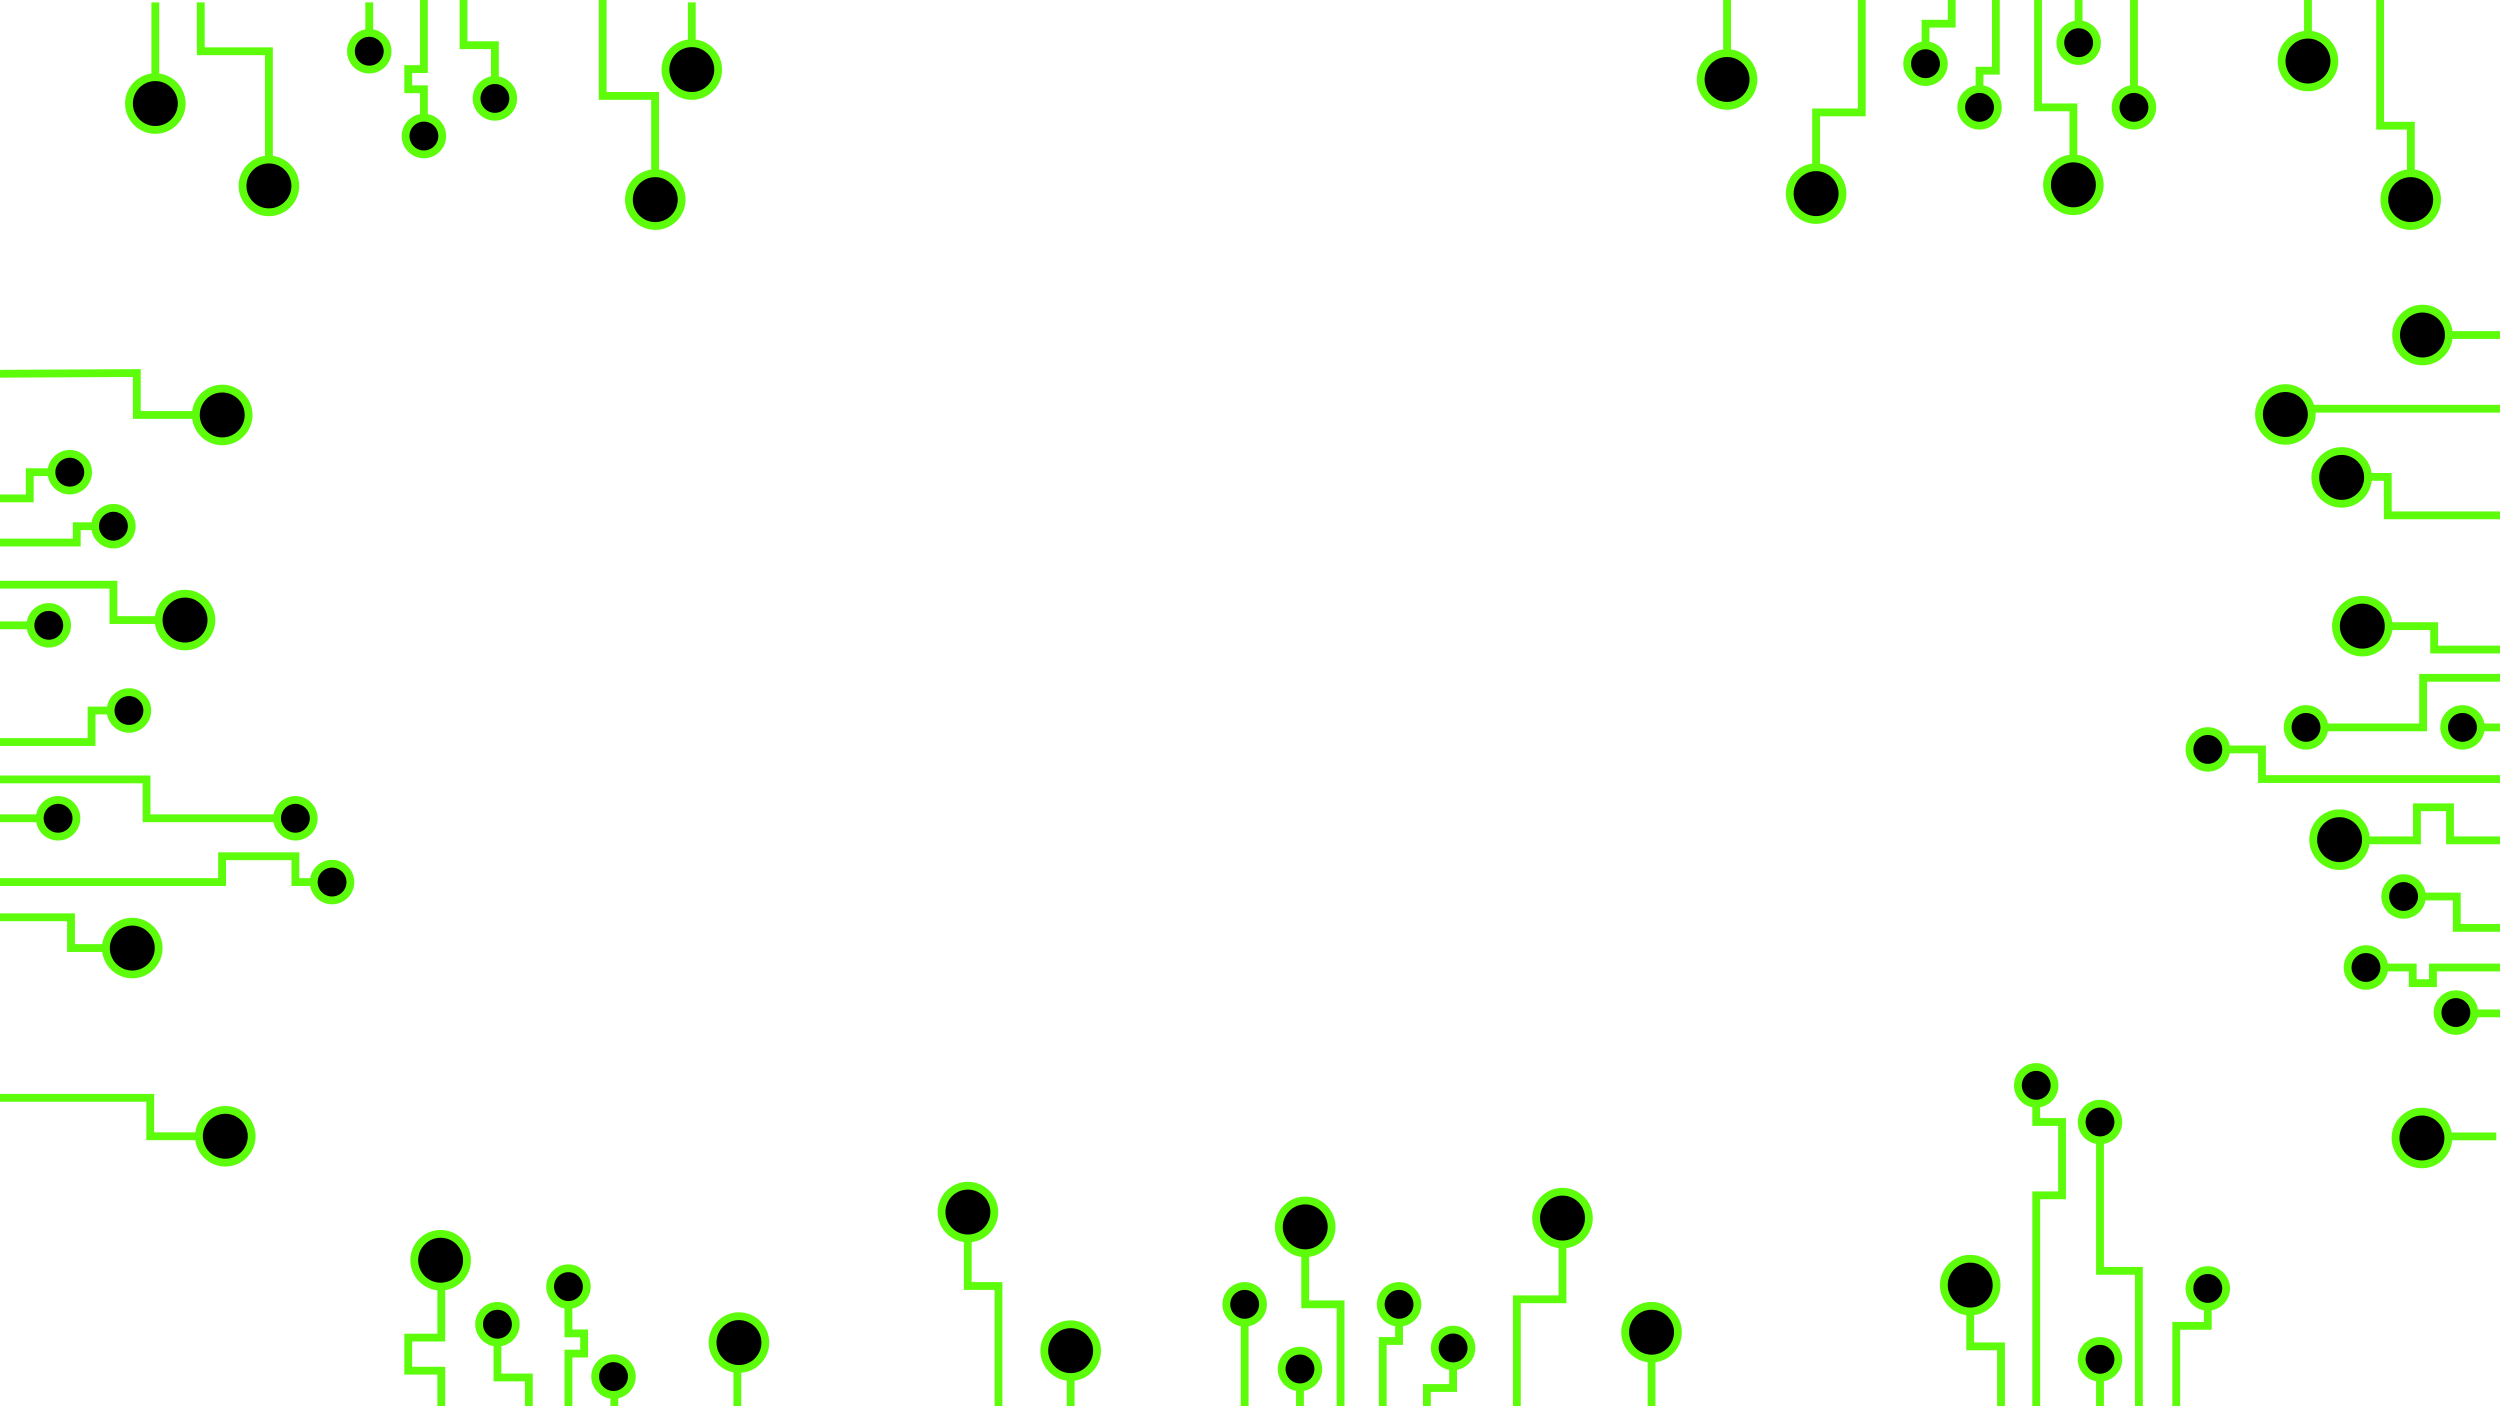 <?xml version="1.0" encoding="UTF-8" standalone="no"?>
<!DOCTYPE svg PUBLIC "-//W3C//DTD SVG 1.1//EN" "http://www.w3.org/Graphics/SVG/1.1/DTD/svg11.dtd">
<svg version="1.1" xmlns="http://www.w3.org/2000/svg" xmlns:xlink="http://www.w3.org/1999/xlink" preserveAspectRatio="xMidYMid meet" viewBox="0 0 1920 1080" width="1920" height="1080"><defs><path d="M212.79 628.44L112.56 628.44L112.56 598.59L-2.5 598.59" id="g3izTzXCuz"></path><path d="M91.72 728.11L54.55 728.11L54.55 704.46L-2.5 704.46" id="dksR5AzYC"></path><path d="M243.2 677.43L226.87 677.43L226.87 657.6L170.56 657.6L170.56 677.43L-2.5 677.43" id="dyJpf2gl9"></path><path d="M1766.82 558.64L1860.97 558.64L1860.97 520.55L1921 520.55" id="ims7cFNJy"></path><path d="M84.96 545.66L70.32 545.66L70.32 569.88L-2.5 569.88" id="eX4Yu3bsD"></path><path d="M31.47 628.44L-2.5 628.44" id="bgT0lIk9n"></path><path d="M1115.98 1042.65L1115.98 1065.99L1095.86 1065.99L1095.86 1100.07" id="h2O6NaxXI"></path><path d="M283.59 25.28L283.59 1.84" id="a31pGof1zk"></path><path d="M1808.08 645.38L1856.21 645.38L1856.21 619.99L1881.6 619.99L1881.6 645.38L1923.64 645.38" id="b2bgQxzdXU"></path><path d="M1709.69 575.56L1737.2 575.56L1737.2 598.31L1921 598.31" id="a1yuulykf4"></path><path d="M1905.8 558.64L1937.26 558.64" id="blQhN0riu"></path><path d="M1822.36 480.88L1869.43 480.88L1869.43 498.86L1921 498.86" id="ahdgvfSB4"></path><path d="M1268.39 1042.65L1268.39 1085.08" id="b14scaGKfR"></path><path d="M743.23 920.7L743.23 987.65L766.84 987.65L766.84 1085.08" id="c1j9nqQwp"></path><path d="M822.26 1048.28L822.26 1085.08" id="b8kKGUKRr"></path><path d="M119.3 65.46L119.3 1.84" id="b1pedMr1ug"></path><path d="M1900.21 778.28L1923.64 778.28" id="c5SXIge4tk"></path><path d="M1860.03 688.51L1886.81 688.51L1886.81 712.61L1921.53 712.61" id="b6eIomkT"></path><path d="M1831.13 743.04L1852.98 743.04L1852.98 755.07L1868.49 755.07L1868.49 743.04L1921.53 743.04" id="a1wUFKRffM"></path><path d="M1002.41 962.48L1002.41 1001.73L1029.57 1001.73L1029.57 1091.06" id="d3x0jfOnnO"></path><path d="M1074.48 1013.05L1074.48 1029.88L1061.95 1029.88L1061.95 1091.06" id="c1sHaUJQF"></path><path d="M1200.01 955.75L1200.01 997.86L1164.94 997.86L1164.94 1085.08" id="aXXllv0sr"></path><path d="M46.19 362.64L22.85 362.64L22.85 382.76L-11.24 382.76" id="agESYpJMI"></path><path d="M40.55 480.25L-11.24 480.25" id="b1NnSclelr"></path><path d="M126.36 476.21L87.11 476.21L87.11 449.05L-2.22 449.05" id="d1fVruk6uv"></path><path d="M531.3 34.71L531.3 1.84" id="a4YrX2D4vw"></path><path d="M206.53 122.52L206.53 39.36L154.19 39.36L154.19 1.84" id="acudA4l4"></path><path d="M75.78 404.14L58.95 404.14L58.95 416.67L-2.22 416.67" id="b51IFj0K2"></path><path d="M503.12 134.06L503.12 73.67L462.86 73.67L462.86 0" id="h4oeCd2IH"></path><path d="M1812.47 366.25L1833.82 366.25L1833.82 395.78L1921.53 395.78" id="cU80xeADw"></path><path d="M380.08 61.5L380.08 34.71L355.99 34.71L355.99 0" id="brNH4h6T"></path><path d="M325.56 90.4L325.56 68.55L313.52 68.55L313.52 53.04L325.56 53.04L325.56 0" id="a3v5Zn42N"></path><path d="M1761.33 313.91L1921.53 313.91" id="i3BKXLtHgp"></path><path d="M1865.86 872.75L1917.13 872.75" id="ajBYjgLBj"></path><path d="M998.38 1048.28L998.38 1100.07" id="c1GFvmyfhb"></path><path d="M157.4 872.65L115.38 872.65L115.38 843.13L-2.22 843.13" id="cS9DO1u99"></path><path d="M955.9 1013.05L955.9 1094.72" id="f2LnMUn3Ju"></path><path d="M1876.08 257.29L1921.53 257.29" id="i6hyZDF0a"></path><path d="M156.15 318.68L105.06 318.68L105.06 286.5L-39.37 287.25" id="abW1VJeyO"></path><path d="M1478.8 41.53L1478.8 18.19L1498.92 18.19L1498.92 -15.9" id="c17XIsPEGu"></path><path d="M1326.39 41.53L1326.39 -0.9" id="ePLoLGVkM"></path><path d="M1851.55 163.48L1851.55 96.53L1827.93 96.53L1827.93 -0.9" id="d1sMuFVvtk"></path><path d="M1772.52 35.89L1772.52 -0.9" id="c44pQ95DJ"></path><path d="M1592.37 121.7L1592.37 82.45L1565.21 82.45L1565.21 -6.88" id="a1tLnudkB8"></path><path d="M1520.29 71.12L1520.29 54.29L1532.83 54.29L1532.83 -6.88" id="d6MFs82HbT"></path><path d="M1394.77 128.43L1394.77 86.32L1429.84 86.32L1429.84 -0.9" id="c7hw1FbmP"></path><path d="M1596.4 35.89L1596.4 -15.9" id="aqD9SCGdW"></path><path d="M1638.88 71.12L1638.88 -10.55" id="a2AsHLREF"></path><path d="M1612.8 875.77L1612.8 976.01L1642.65 976.01L1642.65 1091.06" id="cW3RWVNp7"></path><path d="M1513.13 996.84L1513.13 1034.01L1536.78 1034.01L1536.78 1091.06" id="aEtrwn051"></path><path d="M1563.81 845.36L1563.81 861.69L1583.65 861.69L1583.65 918.01L1563.81 918.01L1563.81 1091.06" id="f2biU8rZXx"></path><path d="M1695.58 1003.6L1695.58 1018.24L1671.37 1018.24L1671.37 1091.06" id="c1Gq7tCRK5"></path><path d="M1612.8 1057.09L1612.8 1091.06" id="b2x5YmC1Z6"></path><path d="M338.91 979.15L338.91 1027.28L313.52 1027.28L313.52 1052.67L338.91 1052.67L338.91 1094.71" id="hiHA0sykE"></path><path d="M471.81 1071.28L471.81 1094.71" id="b39jWHpVNk"></path><path d="M382.04 1031.1L382.04 1057.88L406.14 1057.88L406.14 1092.6" id="i1mxHbdYIF"></path><path d="M436.57 1002.2L436.57 1024.05L448.6 1024.05L448.6 1039.56L436.57 1039.56L436.57 1092.6" id="a6gU4tiTb"></path><path d="M566.28 1036.93L566.28 1088.2" id="a3i854HOm8"></path><path d="" id="jrVwqv8wR"></path><path d="" id="l422bDQ9ob"></path><path d="M113.12 545.66C113.12 553.43 106.81 559.74 99.04 559.74C91.27 559.74 84.96 553.43 84.96 545.66C84.96 537.89 91.27 531.58 99.04 531.58C106.81 531.58 113.12 537.89 113.12 545.66Z" id="bv7F4uDCQ"></path><path d="M58.69 628.44C58.69 636.21 52.38 642.52 44.61 642.52C36.84 642.52 30.53 636.21 30.53 628.44C30.53 620.67 36.84 614.36 44.61 614.36C52.38 614.36 58.69 620.67 58.69 628.44Z" id="fBalPqfx3"></path><path d="M269.1 677.43C269.1 685.2 262.79 691.51 255.02 691.51C247.25 691.51 240.95 685.2 240.95 677.43C240.95 669.66 247.25 663.35 255.02 663.35C262.79 663.35 269.1 669.66 269.1 677.43Z" id="c2cR7rt7R"></path><path d="M240.95 628.44C240.95 636.21 234.64 642.52 226.87 642.52C219.1 642.52 212.79 636.21 212.79 628.44C212.79 620.67 219.1 614.36 226.87 614.36C234.64 614.36 240.95 620.67 240.95 628.44Z" id="l17p7NnzSK"></path><path d="M1709.69 575.56C1709.69 567.79 1703.38 561.48 1695.61 561.48C1687.84 561.48 1681.53 567.79 1681.53 575.56C1681.53 583.33 1687.84 589.64 1695.61 589.64C1703.38 589.64 1709.69 583.33 1709.69 575.56Z" id="c7vexQhjf"></path><path d="M1785.09 558.64C1785.09 566.4 1778.78 572.71 1771.01 572.71C1763.24 572.71 1756.93 566.4 1756.93 558.64C1756.93 550.87 1763.24 544.56 1771.01 544.56C1778.78 544.56 1785.09 550.87 1785.09 558.64Z" id="c7RBnPTsfT"></path><path d="M1905.27 558.64C1905.27 566.4 1898.96 572.71 1891.19 572.71C1883.42 572.71 1877.11 566.4 1877.11 558.64C1877.11 550.87 1883.42 544.56 1891.19 544.56C1898.96 544.56 1905.27 550.87 1905.27 558.64Z" id="c1Z8aK2n83"></path><path d="M1288.65 1023.14C1288.65 1034.32 1279.57 1043.4 1268.39 1043.4C1257.21 1043.4 1248.13 1034.32 1248.13 1023.14C1248.13 1011.96 1257.21 1002.89 1268.39 1002.89C1279.57 1002.89 1288.65 1011.96 1288.65 1023.14Z" id="a14u4xTBDP"></path><path d="M1022.67 942.22C1022.67 953.4 1013.59 962.48 1002.41 962.48C991.23 962.48 982.15 953.4 982.15 942.22C982.15 931.04 991.23 921.97 1002.41 921.97C1013.59 921.97 1022.67 931.04 1022.67 942.22Z" id="d17cxrgqRo"></path><path d="M523.51 153.31C523.51 164.49 514.43 173.57 503.25 173.57C492.07 173.57 482.99 164.49 482.99 153.31C482.99 142.13 492.07 133.05 503.25 133.05C514.43 133.05 523.51 142.13 523.51 153.31Z" id="a1v2K0zNER"></path><path d="M551.56 53.43C551.56 64.61 542.48 73.69 531.3 73.69C520.12 73.69 511.05 64.61 511.05 53.43C511.05 42.25 520.12 33.18 531.3 33.18C542.48 33.18 551.56 42.25 551.56 53.43Z" id="b1iricwDi"></path><path d="M226.79 142.77C226.79 153.96 217.71 163.03 206.53 163.03C195.35 163.03 186.27 153.96 186.27 142.77C186.27 131.59 195.35 122.52 206.53 122.52C217.71 122.52 226.79 131.59 226.79 142.77Z" id="bOR20Eqey"></path><path d="M593.37 -251.84C593.37 -236.96 581.3 -224.89 566.42 -224.89C551.54 -224.89 539.46 -236.96 539.46 -251.84C539.46 -266.72 551.54 -278.8 566.42 -278.8C581.3 -278.8 593.37 -266.72 593.37 -251.84Z" id="d4KEMUDUgi"></path><path d="M139.56 79.54C139.56 90.72 130.48 99.79 119.3 99.79C108.12 99.79 99.04 90.72 99.04 79.54C99.04 68.36 108.12 59.28 119.3 59.28C130.48 59.28 139.56 68.36 139.56 79.54Z" id="beZh97Dy6"></path><path d="M763.61 930.87C763.61 942.05 754.54 951.12 743.36 951.12C732.18 951.12 723.1 942.05 723.1 930.87C723.1 919.69 732.18 910.61 743.36 910.61C754.54 910.61 763.61 919.69 763.61 930.87Z" id="c1L3810o5C"></path><path d="M842.52 1037.3C842.52 1048.48 833.44 1057.56 822.26 1057.56C811.08 1057.56 802 1048.48 802 1037.3C802 1026.12 811.08 1017.04 822.26 1017.04C833.44 1017.04 842.52 1026.12 842.52 1037.3Z" id="bEbcQr9MC"></path><path d="M1220.27 935.49C1220.27 946.67 1211.19 955.75 1200.01 955.75C1188.83 955.75 1179.75 946.67 1179.75 935.49C1179.75 924.31 1188.83 915.23 1200.01 915.23C1211.19 915.23 1220.27 924.31 1220.27 935.49Z" id="b6TEe8Yr2F"></path><path d="M1886.13 763.56C1878.36 763.56 1872.05 769.87 1872.05 777.64C1872.05 785.41 1878.36 791.72 1886.13 791.72C1893.9 791.72 1900.21 785.41 1900.21 777.64C1900.21 769.87 1893.9 763.56 1886.13 763.56Z" id="b2DVbh1SzD"></path><path d="M1817.05 728.96C1809.28 728.96 1802.97 735.27 1802.97 743.04C1802.97 750.81 1809.28 757.12 1817.05 757.12C1824.82 757.12 1831.13 750.81 1831.13 743.04C1831.13 735.27 1824.82 728.96 1817.05 728.96Z" id="c1KwCrCOD"></path><path d="M1088.56 1001.73C1088.56 1009.5 1082.25 1015.81 1074.48 1015.81C1066.71 1015.81 1060.41 1009.5 1060.41 1001.73C1060.41 993.96 1066.71 987.65 1074.48 987.65C1082.25 987.65 1088.56 993.96 1088.56 1001.73Z" id="e59qIQTDcD"></path><path d="M1845.95 674.43C1838.18 674.43 1831.87 680.74 1831.87 688.51C1831.87 696.28 1838.18 702.59 1845.95 702.59C1853.72 702.59 1860.03 696.28 1860.03 688.51C1860.03 680.74 1853.72 674.43 1845.95 674.43Z" id="b19tU7jRzL"></path><path d="M37.46 466.17C29.69 466.17 23.38 472.48 23.38 480.25C23.38 488.01 29.69 494.32 37.46 494.32C45.23 494.32 51.54 488.01 51.54 480.25C51.54 472.48 45.23 466.17 37.46 466.17Z" id="b3wPahfdHj"></path><path d="M53.6 348.56C45.83 348.56 39.52 354.87 39.52 362.64C39.52 370.41 45.83 376.72 53.6 376.72C61.37 376.72 67.68 370.41 67.68 362.64C67.68 354.87 61.37 348.56 53.6 348.56Z" id="btuAVRG0H"></path><path d="M87.11 390.06C79.34 390.06 73.03 396.37 73.03 404.14C73.03 411.91 79.34 418.22 87.11 418.22C94.88 418.22 101.19 411.91 101.19 404.14C101.19 396.37 94.88 390.06 87.11 390.06Z" id="c2iEla3cU3"></path><path d="M394.16 75.58C394.16 83.35 387.85 89.66 380.08 89.66C372.31 89.66 366.01 83.35 366.01 75.58C366.01 67.81 372.31 61.5 380.08 61.5C387.85 61.5 394.16 67.81 394.16 75.58Z" id="aDD3AL64L"></path><path d="M297.67 39.36C297.67 47.13 291.36 53.43 283.59 53.43C275.82 53.43 269.52 47.13 269.52 39.36C269.52 31.59 275.82 25.28 283.59 25.28C291.36 25.28 297.67 31.59 297.67 39.36Z" id="a2gz3qBsUH"></path><path d="M339.63 104.48C339.63 112.25 333.33 118.56 325.56 118.56C317.79 118.56 311.48 112.25 311.48 104.48C311.48 96.71 317.79 90.4 325.56 90.4C333.33 90.4 339.63 96.71 339.63 104.48Z" id="c2zZA1BcUB"></path><path d="M969.98 1001.73C969.98 1009.5 963.67 1015.81 955.9 1015.81C948.13 1015.81 941.82 1009.5 941.82 1001.73C941.82 993.96 948.13 987.65 955.9 987.65C963.67 987.65 969.98 993.96 969.98 1001.73Z" id="e9UTnLEkYz"></path><path d="M1012.46 1051.38C1012.46 1059.15 1006.15 1065.46 998.38 1065.46C990.61 1065.46 984.3 1059.15 984.3 1051.38C984.3 1043.61 990.61 1037.3 998.38 1037.3C1006.15 1037.3 1012.46 1043.61 1012.46 1051.38Z" id="b2gxd5CmP"></path><path d="M1130.06 1035.24C1130.06 1043 1123.75 1049.31 1115.98 1049.31C1108.21 1049.31 1101.9 1043 1101.9 1035.24C1101.9 1027.47 1108.21 1021.16 1115.98 1021.16C1123.75 1021.16 1130.06 1027.47 1130.06 1035.24Z" id="dU6VAv8pR"></path><path d="M1775.41 318.32C1775.41 329.5 1766.33 338.58 1755.15 338.58C1743.97 338.58 1734.89 329.5 1734.89 318.32C1734.89 307.14 1743.97 298.06 1755.15 298.06C1766.33 298.06 1775.41 307.14 1775.41 318.32Z" id="c9EFSeZnTc"></path><path d="M1880.72 257.29C1880.72 268.47 1871.65 277.55 1860.47 277.55C1849.29 277.55 1840.21 268.47 1840.21 257.29C1840.21 246.11 1849.29 237.03 1860.47 237.03C1871.65 237.03 1880.72 246.11 1880.72 257.29Z" id="c1aIFIAVNb"></path><path d="M1818.65 366.64C1818.65 377.82 1809.58 386.9 1798.4 386.9C1787.22 386.9 1778.14 377.82 1778.14 366.64C1778.14 355.46 1787.22 346.39 1798.4 346.39C1809.58 346.39 1818.65 355.46 1818.65 366.64Z" id="e6FB18g7po"></path><path d="M193.3 872.65C193.3 883.83 184.22 892.91 173.04 892.91C161.86 892.91 152.78 883.83 152.78 872.65C152.78 861.47 161.86 852.4 173.04 852.4C184.22 852.4 193.3 861.47 193.3 872.65Z" id="dzeOUIulz"></path><path d="M1880.29 873.99C1880.29 885.17 1871.21 894.24 1860.03 894.24C1848.85 894.24 1839.77 885.17 1839.77 873.99C1839.77 862.81 1848.85 853.73 1860.03 853.73C1871.21 853.73 1880.29 862.81 1880.29 873.99Z" id="bymDJMIkf"></path><path d="M190.93 318.68C190.93 307.5 181.86 298.43 170.68 298.43C159.5 298.43 150.42 307.5 150.42 318.68C150.42 329.86 159.5 338.94 170.68 338.94C181.86 338.94 190.93 329.86 190.93 318.68Z" id="b8wjDScGBy"></path><path d="M162.37 476.21C162.37 487.39 153.29 496.47 142.11 496.47C130.93 496.47 121.85 487.39 121.85 476.21C121.85 465.03 130.93 455.95 142.11 455.95C153.29 455.95 162.37 465.03 162.37 476.21Z" id="d5nYEAa60l"></path><path d="M121.85 728.11C121.85 739.29 112.78 748.37 101.6 748.37C90.42 748.37 81.34 739.29 81.34 728.11C81.34 716.93 90.42 707.85 101.6 707.85C112.78 707.85 121.85 716.93 121.85 728.11Z" id="b8EVZsdF2"></path><path d="M1834.51 480.88C1834.51 492.06 1825.44 501.14 1814.26 501.14C1803.08 501.14 1794 492.06 1794 480.88C1794 469.7 1803.08 460.62 1814.26 460.62C1825.44 460.62 1834.51 469.7 1834.51 480.88Z" id="cDfxR1Z"></path><path d="M1817.05 644.87C1817.05 656.05 1807.97 665.13 1796.79 665.13C1785.61 665.13 1776.53 656.05 1776.53 644.87C1776.53 633.69 1785.61 624.61 1796.79 624.61C1807.97 624.61 1817.05 633.69 1817.05 644.87Z" id="bcbt2TGAA"></path><path d="M1306.13 61.03C1306.13 49.85 1315.21 40.78 1326.39 40.78C1337.57 40.78 1346.65 49.85 1346.65 61.03C1346.65 72.21 1337.57 81.29 1326.39 81.29C1315.21 81.29 1306.13 72.21 1306.13 61.03Z" id="g1IfwOtKP"></path><path d="M1572.11 141.95C1572.11 130.77 1581.19 121.7 1592.37 121.7C1603.55 121.7 1612.62 130.77 1612.62 141.95C1612.62 153.13 1603.55 162.21 1592.37 162.21C1581.19 162.21 1572.11 153.13 1572.11 141.95Z" id="goBsgoxBg"></path><path d="M1831.16 153.31C1831.16 142.13 1840.24 133.05 1851.42 133.05C1862.6 133.05 1871.68 142.13 1871.68 153.31C1871.68 164.49 1862.6 173.57 1851.42 173.57C1840.24 173.57 1831.16 164.49 1831.16 153.31Z" id="dErDOLhf6"></path><path d="M1752.26 46.88C1752.26 35.7 1761.34 26.62 1772.52 26.62C1783.7 26.62 1792.78 35.7 1792.78 46.88C1792.78 58.06 1783.7 67.13 1772.52 67.13C1761.34 67.13 1752.26 58.06 1752.26 46.88Z" id="aCgGm8P28"></path><path d="M1374.51 148.69C1374.51 137.51 1383.59 128.43 1394.77 128.43C1405.95 128.43 1415.03 137.51 1415.03 148.69C1415.03 159.87 1405.95 168.95 1394.77 168.95C1383.59 168.95 1374.51 159.87 1374.51 148.69Z" id="a8SD44j5m"></path><path d="M1506.22 82.45C1506.22 74.68 1512.52 68.37 1520.29 68.37C1528.06 68.37 1534.37 74.68 1534.37 82.45C1534.37 90.22 1528.06 96.53 1520.29 96.53C1512.52 96.53 1506.22 90.22 1506.22 82.45Z" id="ca6TM2M47"></path><path d="M1624.8 82.45C1624.8 74.68 1631.11 68.37 1638.88 68.37C1646.65 68.37 1652.96 74.68 1652.96 82.45C1652.96 90.22 1646.65 96.53 1638.88 96.53C1631.11 96.53 1624.8 90.22 1624.8 82.45Z" id="c1yDjA6NW"></path><path d="M1582.32 32.8C1582.32 25.03 1588.63 18.72 1596.4 18.72C1604.17 18.72 1610.48 25.03 1610.48 32.8C1610.48 40.57 1604.17 46.88 1596.4 46.88C1588.63 46.88 1582.32 40.57 1582.32 32.8Z" id="b4b0YP8VCN"></path><path d="M1464.72 48.94C1464.72 41.17 1471.03 34.86 1478.8 34.86C1486.57 34.86 1492.87 41.17 1492.87 48.94C1492.87 56.71 1486.57 63.02 1478.8 63.02C1471.03 63.02 1464.72 56.71 1464.72 48.94Z" id="a3BKePAh51"></path><path d="M1695.58 975.44C1687.81 975.44 1681.5 981.75 1681.5 989.52C1681.5 997.29 1687.81 1003.6 1695.58 1003.6C1703.35 1003.6 1709.66 997.29 1709.66 989.52C1709.66 981.75 1703.35 975.44 1695.58 975.44Z" id="bhEo8LDGE"></path><path d="M1612.8 1029.87C1605.03 1029.87 1598.73 1036.18 1598.73 1043.95C1598.73 1051.72 1605.03 1058.03 1612.8 1058.03C1620.57 1058.03 1626.88 1051.72 1626.88 1043.95C1626.88 1036.18 1620.57 1029.87 1612.8 1029.87Z" id="acbOrGcxF"></path><path d="M1563.81 819.46C1556.04 819.46 1549.74 825.77 1549.74 833.54C1549.74 841.31 1556.04 847.62 1563.81 847.62C1571.58 847.62 1577.89 841.31 1577.89 833.54C1577.89 825.77 1571.58 819.46 1563.81 819.46Z" id="bErQnauG"></path><path d="M1612.8 847.62C1605.03 847.62 1598.73 853.92 1598.73 861.69C1598.73 869.46 1605.03 875.77 1612.8 875.77C1620.57 875.77 1626.88 869.46 1626.88 861.69C1626.88 853.92 1620.57 847.62 1612.8 847.62Z" id="a3M1odOFAq"></path><path d="M1513.13 966.71C1501.95 966.71 1492.87 975.78 1492.87 986.96C1492.87 998.15 1501.95 1007.22 1513.13 1007.22C1524.31 1007.22 1533.39 998.15 1533.39 986.96C1533.39 975.78 1524.31 966.71 1513.13 966.71Z" id="a32Hg0Qy7"></path><path d="M457.09 1057.2C457.09 1049.43 463.4 1043.12 471.17 1043.12C478.94 1043.12 485.25 1049.43 485.25 1057.2C485.25 1064.97 478.94 1071.28 471.17 1071.28C463.4 1071.28 457.09 1064.97 457.09 1057.2Z" id="bqsNXiaIn"></path><path d="M422.49 988.12C422.49 980.35 428.8 974.04 436.57 974.04C444.34 974.04 450.64 980.35 450.64 988.12C450.64 995.89 444.34 1002.2 436.57 1002.2C428.8 1002.2 422.49 995.89 422.49 988.12Z" id="a3Kfw5UilC"></path><path d="M367.96 1017.02C367.96 1009.25 374.27 1002.94 382.04 1002.94C389.81 1002.94 396.12 1009.25 396.12 1017.02C396.12 1024.79 389.81 1031.1 382.04 1031.1C374.27 1031.1 367.96 1024.79 367.96 1017.02Z" id="a4I8KxoCS"></path><path d="M567.52 1051.36C578.7 1051.36 587.77 1042.28 587.77 1031.1C587.77 1019.92 578.7 1010.84 567.52 1010.84C556.34 1010.84 547.26 1019.92 547.26 1031.1C547.26 1042.28 556.34 1051.36 567.52 1051.36Z" id="a13JzTLgyM"></path><path d="M338.4 988.12C349.58 988.12 358.66 979.04 358.66 967.86C358.66 956.68 349.58 947.6 338.4 947.6C327.22 947.6 318.14 956.68 318.14 967.86C318.14 979.04 327.22 988.12 338.4 988.12Z" id="e26PNjTVIM"></path></defs><g><g><g><g><g><use xlink:href="#g3izTzXCuz" opacity="1" fill-opacity="0" stroke="#5dfc0a" stroke-width="6" stroke-opacity="1"></use></g></g><g><g><use xlink:href="#dksR5AzYC" opacity="1" fill-opacity="0" stroke="#5dfc0a" stroke-width="6" stroke-opacity="1"></use></g></g><g><g><use xlink:href="#dyJpf2gl9" opacity="1" fill-opacity="0" stroke="#5dfc0a" stroke-width="6" stroke-opacity="1"></use></g></g><g><g><use xlink:href="#ims7cFNJy" opacity="1" fill-opacity="0" stroke="#5dfc0a" stroke-width="6" stroke-opacity="1"></use></g></g><g><g><use xlink:href="#eX4Yu3bsD" opacity="1" fill-opacity="0" stroke="#5dfc0a" stroke-width="6" stroke-opacity="1"></use></g></g><g><g><use xlink:href="#bgT0lIk9n" opacity="1" fill-opacity="0" stroke="#5dfc0a" stroke-width="6" stroke-opacity="1"></use></g></g><g><g><use xlink:href="#h2O6NaxXI" opacity="1" fill-opacity="0" stroke="#5dfc0a" stroke-width="6" stroke-opacity="1"></use></g></g><g><g><use xlink:href="#a31pGof1zk" opacity="1" fill-opacity="0" stroke="#5dfc0a" stroke-width="6" stroke-opacity="1"></use></g></g><g><g><use xlink:href="#b2bgQxzdXU" opacity="1" fill-opacity="0" stroke="#5dfc0a" stroke-width="6" stroke-opacity="1"></use></g></g><g><g><use xlink:href="#a1yuulykf4" opacity="1" fill-opacity="0" stroke="#5dfc0a" stroke-width="6" stroke-opacity="1"></use></g></g><g><g><use xlink:href="#blQhN0riu" opacity="1" fill-opacity="0" stroke="#5dfc0a" stroke-width="6" stroke-opacity="1"></use></g></g><g><g><use xlink:href="#ahdgvfSB4" opacity="1" fill-opacity="0" stroke="#5dfc0a" stroke-width="6" stroke-opacity="1"></use></g></g><g><g><use xlink:href="#b14scaGKfR" opacity="1" fill-opacity="0" stroke="#5dfc0a" stroke-width="6" stroke-opacity="1"></use></g></g><g><g><use xlink:href="#c1j9nqQwp" opacity="1" fill-opacity="0" stroke="#5dfc0a" stroke-width="6" stroke-opacity="1"></use></g></g><g><g><use xlink:href="#b8kKGUKRr" opacity="1" fill-opacity="0" stroke="#5dfc0a" stroke-width="6" stroke-opacity="1"></use></g></g><g><g><use xlink:href="#b1pedMr1ug" opacity="1" fill-opacity="0" stroke="#5dfc0a" stroke-width="6" stroke-opacity="1"></use></g></g><g><g><use xlink:href="#c5SXIge4tk" opacity="1" fill-opacity="0" stroke="#5dfc0a" stroke-width="6" stroke-opacity="1"></use></g></g><g><g><use xlink:href="#b6eIomkT" opacity="1" fill-opacity="0" stroke="#5dfc0a" stroke-width="6" stroke-opacity="1"></use></g></g><g><g><use xlink:href="#a1wUFKRffM" opacity="1" fill-opacity="0" stroke="#5dfc0a" stroke-width="6" stroke-opacity="1"></use></g></g><g><g><use xlink:href="#d3x0jfOnnO" opacity="1" fill-opacity="0" stroke="#5dfc0a" stroke-width="6" stroke-opacity="1"></use></g></g><g><g><use xlink:href="#c1sHaUJQF" opacity="1" fill-opacity="0" stroke="#5dfc0a" stroke-width="6" stroke-opacity="1"></use></g></g><g><g><use xlink:href="#aXXllv0sr" opacity="1" fill-opacity="0" stroke="#5dfc0a" stroke-width="6" stroke-opacity="1"></use></g></g><g><g><use xlink:href="#agESYpJMI" opacity="1" fill-opacity="0" stroke="#5dfc0a" stroke-width="6" stroke-opacity="1"></use></g></g><g><g><use xlink:href="#b1NnSclelr" opacity="1" fill-opacity="0" stroke="#5dfc0a" stroke-width="6" stroke-opacity="1"></use></g></g><g><g><use xlink:href="#d1fVruk6uv" opacity="1" fill-opacity="0" stroke="#5dfc0a" stroke-width="6" stroke-opacity="1"></use></g></g><g><g><use xlink:href="#a4YrX2D4vw" opacity="1" fill-opacity="0" stroke="#5dfc0a" stroke-width="6" stroke-opacity="1"></use></g></g><g><g><use xlink:href="#acudA4l4" opacity="1" fill-opacity="0" stroke="#5dfc0a" stroke-width="6" stroke-opacity="1"></use></g></g><g><g><use xlink:href="#b51IFj0K2" opacity="1" fill-opacity="0" stroke="#5dfc0a" stroke-width="6" stroke-opacity="1"></use></g></g><g><g><use xlink:href="#h4oeCd2IH" opacity="1" fill-opacity="0" stroke="#5dfc0a" stroke-width="6" stroke-opacity="1"></use></g></g><g><g><use xlink:href="#cU80xeADw" opacity="1" fill-opacity="0" stroke="#5dfc0a" stroke-width="6" stroke-opacity="1"></use></g></g><g><g><use xlink:href="#brNH4h6T" opacity="1" fill-opacity="0" stroke="#5dfc0a" stroke-width="6" stroke-opacity="1"></use></g></g><g><g><use xlink:href="#a3v5Zn42N" opacity="1" fill-opacity="0" stroke="#5dfc0a" stroke-width="6" stroke-opacity="1"></use></g></g><g><g><use xlink:href="#i3BKXLtHgp" opacity="1" fill-opacity="0" stroke="#5dfc0a" stroke-width="6" stroke-opacity="1"></use></g></g><g><g><use xlink:href="#ajBYjgLBj" opacity="1" fill-opacity="0" stroke="#5dfc0a" stroke-width="6" stroke-opacity="1"></use></g></g><g><g><use xlink:href="#c1GFvmyfhb" opacity="1" fill-opacity="0" stroke="#5dfc0a" stroke-width="6" stroke-opacity="1"></use></g></g><g><g><use xlink:href="#cS9DO1u99" opacity="1" fill-opacity="0" stroke="#5dfc0a" stroke-width="6" stroke-opacity="1"></use></g></g><g><g><use xlink:href="#f2LnMUn3Ju" opacity="1" fill-opacity="0" stroke="#5dfc0a" stroke-width="6" stroke-opacity="1"></use></g></g><g><g><use xlink:href="#i6hyZDF0a" opacity="1" fill-opacity="0" stroke="#5dfc0a" stroke-width="6" stroke-opacity="1"></use></g></g><g><g><use xlink:href="#abW1VJeyO" opacity="1" fill-opacity="0" stroke="#5dfc0a" stroke-width="6" stroke-opacity="1"></use></g></g><g><g><use xlink:href="#c17XIsPEGu" opacity="1" fill-opacity="0" stroke="#5dfc0a" stroke-width="6" stroke-opacity="1"></use></g></g><g><g><use xlink:href="#ePLoLGVkM" opacity="1" fill-opacity="0" stroke="#5dfc0a" stroke-width="6" stroke-opacity="1"></use></g></g><g><g><use xlink:href="#d1sMuFVvtk" opacity="1" fill-opacity="0" stroke="#5dfc0a" stroke-width="6" stroke-opacity="1"></use></g></g><g><g><use xlink:href="#c44pQ95DJ" opacity="1" fill-opacity="0" stroke="#5dfc0a" stroke-width="6" stroke-opacity="1"></use></g></g><g><g><use xlink:href="#a1tLnudkB8" opacity="1" fill-opacity="0" stroke="#5dfc0a" stroke-width="6" stroke-opacity="1"></use></g></g><g><g><use xlink:href="#d6MFs82HbT" opacity="1" fill-opacity="0" stroke="#5dfc0a" stroke-width="6" stroke-opacity="1"></use></g></g><g><g><use xlink:href="#c7hw1FbmP" opacity="1" fill-opacity="0" stroke="#5dfc0a" stroke-width="6" stroke-opacity="1"></use></g></g><g><g><use xlink:href="#aqD9SCGdW" opacity="1" fill-opacity="0" stroke="#5dfc0a" stroke-width="6" stroke-opacity="1"></use></g></g><g><g><use xlink:href="#a2AsHLREF" opacity="1" fill-opacity="0" stroke="#5dfc0a" stroke-width="6" stroke-opacity="1"></use></g></g><g><g><use xlink:href="#cW3RWVNp7" opacity="1" fill-opacity="0" stroke="#5dfc0a" stroke-width="6" stroke-opacity="1"></use></g></g><g><g><use xlink:href="#aEtrwn051" opacity="1" fill-opacity="0" stroke="#5dfc0a" stroke-width="6" stroke-opacity="1"></use></g></g><g><g><use xlink:href="#f2biU8rZXx" opacity="1" fill-opacity="0" stroke="#5dfc0a" stroke-width="6" stroke-opacity="1"></use></g></g><g><g><use xlink:href="#c1Gq7tCRK5" opacity="1" fill-opacity="0" stroke="#5dfc0a" stroke-width="6" stroke-opacity="1"></use></g></g><g><g><use xlink:href="#b2x5YmC1Z6" opacity="1" fill-opacity="0" stroke="#5dfc0a" stroke-width="6" stroke-opacity="1"></use></g></g><g><g><use xlink:href="#hiHA0sykE" opacity="1" fill-opacity="0" stroke="#5dfc0a" stroke-width="6" stroke-opacity="1"></use></g></g><g><g><use xlink:href="#b39jWHpVNk" opacity="1" fill-opacity="0" stroke="#5dfc0a" stroke-width="6" stroke-opacity="1"></use></g></g><g><g><use xlink:href="#i1mxHbdYIF" opacity="1" fill-opacity="0" stroke="#5dfc0a" stroke-width="6" stroke-opacity="1"></use></g></g><g><g><use xlink:href="#a6gU4tiTb" opacity="1" fill-opacity="0" stroke="#5dfc0a" stroke-width="6" stroke-opacity="1"></use></g></g><g><g><use xlink:href="#a3i854HOm8" opacity="1" fill-opacity="0" stroke="#5dfc0a" stroke-width="6" stroke-opacity="1"></use></g></g><g><g><use xlink:href="#jrVwqv8wR" opacity="1" fill-opacity="0" stroke="#5dfc0a" stroke-width="10" stroke-opacity="1"></use></g></g><g><g><use xlink:href="#l422bDQ9ob" opacity="1" fill-opacity="0" stroke="#5dfc0a" stroke-width="10" stroke-opacity="1"></use></g></g></g><g><g><use xlink:href="#bv7F4uDCQ" opacity="1" fill="#000000" fill-opacity="1"></use><g><use xlink:href="#bv7F4uDCQ" opacity="1" fill-opacity="0" stroke="#5dfc0a" stroke-width="6" stroke-opacity="1"></use></g></g><g><use xlink:href="#fBalPqfx3" opacity="1" fill="#000000" fill-opacity="1"></use><g><use xlink:href="#fBalPqfx3" opacity="1" fill-opacity="0" stroke="#5dfc0a" stroke-width="6" stroke-opacity="1"></use></g></g><g><use xlink:href="#c2cR7rt7R" opacity="1" fill="#000000" fill-opacity="1"></use><g><use xlink:href="#c2cR7rt7R" opacity="1" fill-opacity="0" stroke="#5dfc0a" stroke-width="6" stroke-opacity="1"></use></g></g><g><use xlink:href="#l17p7NnzSK" opacity="1" fill="#000000" fill-opacity="1"></use><g><use xlink:href="#l17p7NnzSK" opacity="1" fill-opacity="0" stroke="#5dfc0a" stroke-width="6" stroke-opacity="1"></use></g></g><g><use xlink:href="#c7vexQhjf" opacity="1" fill="#000000" fill-opacity="1"></use><g><use xlink:href="#c7vexQhjf" opacity="1" fill-opacity="0" stroke="#5dfc0a" stroke-width="6" stroke-opacity="1"></use></g></g><g><use xlink:href="#c7RBnPTsfT" opacity="1" fill="#000000" fill-opacity="1"></use><g><use xlink:href="#c7RBnPTsfT" opacity="1" fill-opacity="0" stroke="#5dfc0a" stroke-width="6" stroke-opacity="1"></use></g></g><g><use xlink:href="#c1Z8aK2n83" opacity="1" fill="#000000" fill-opacity="1"></use><g><use xlink:href="#c1Z8aK2n83" opacity="1" fill-opacity="0" stroke="#5dfc0a" stroke-width="6" stroke-opacity="1"></use></g></g><g><use xlink:href="#a14u4xTBDP" opacity="1" fill="#000000" fill-opacity="1"></use><g><use xlink:href="#a14u4xTBDP" opacity="1" fill-opacity="0" stroke="#5dfc0a" stroke-width="6" stroke-opacity="1"></use></g></g><g><use xlink:href="#d17cxrgqRo" opacity="1" fill="#000000" fill-opacity="1"></use><g><use xlink:href="#d17cxrgqRo" opacity="1" fill-opacity="0" stroke="#5dfc0a" stroke-width="6" stroke-opacity="1"></use></g></g><g><use xlink:href="#a1v2K0zNER" opacity="1" fill="#000000" fill-opacity="1"></use><g><use xlink:href="#a1v2K0zNER" opacity="1" fill-opacity="0" stroke="#5dfc0a" stroke-width="6" stroke-opacity="1"></use></g></g><g><use xlink:href="#b1iricwDi" opacity="1" fill="#000000" fill-opacity="1"></use><g><use xlink:href="#b1iricwDi" opacity="1" fill-opacity="0" stroke="#5dfc0a" stroke-width="6" stroke-opacity="1"></use></g></g><g><use xlink:href="#bOR20Eqey" opacity="1" fill="#000000" fill-opacity="1"></use><g><use xlink:href="#bOR20Eqey" opacity="1" fill-opacity="0" stroke="#5dfc0a" stroke-width="6" stroke-opacity="1"></use></g></g><g><use xlink:href="#d4KEMUDUgi" opacity="1" fill="#000000" fill-opacity="1"></use><g><use xlink:href="#d4KEMUDUgi" opacity="1" fill-opacity="0" stroke="#5dfc0a" stroke-width="6" stroke-opacity="1"></use></g></g><g><use xlink:href="#beZh97Dy6" opacity="1" fill="#000000" fill-opacity="1"></use><g><use xlink:href="#beZh97Dy6" opacity="1" fill-opacity="0" stroke="#5dfc0a" stroke-width="6" stroke-opacity="1"></use></g></g><g><use xlink:href="#c1L3810o5C" opacity="1" fill="#000000" fill-opacity="1"></use><g><use xlink:href="#c1L3810o5C" opacity="1" fill-opacity="0" stroke="#5dfc0a" stroke-width="6" stroke-opacity="1"></use></g></g><g><use xlink:href="#bEbcQr9MC" opacity="1" fill="#000000" fill-opacity="1"></use><g><use xlink:href="#bEbcQr9MC" opacity="1" fill-opacity="0" stroke="#5dfc0a" stroke-width="6" stroke-opacity="1"></use></g></g><g><use xlink:href="#b6TEe8Yr2F" opacity="1" fill="#000000" fill-opacity="1"></use><g><use xlink:href="#b6TEe8Yr2F" opacity="1" fill-opacity="0" stroke="#5dfc0a" stroke-width="6" stroke-opacity="1"></use></g></g><g><use xlink:href="#b2DVbh1SzD" opacity="1" fill="#000000" fill-opacity="1"></use><g><use xlink:href="#b2DVbh1SzD" opacity="1" fill-opacity="0" stroke="#5dfc0a" stroke-width="6" stroke-opacity="1"></use></g></g><g><use xlink:href="#c1KwCrCOD" opacity="1" fill="#000000" fill-opacity="1"></use><g><use xlink:href="#c1KwCrCOD" opacity="1" fill-opacity="0" stroke="#5dfc0a" stroke-width="6" stroke-opacity="1"></use></g></g><g><use xlink:href="#e59qIQTDcD" opacity="1" fill="#000000" fill-opacity="1"></use><g><use xlink:href="#e59qIQTDcD" opacity="1" fill-opacity="0" stroke="#5dfc0a" stroke-width="6" stroke-opacity="1"></use></g></g><g><use xlink:href="#b19tU7jRzL" opacity="1" fill="#000000" fill-opacity="1"></use><g><use xlink:href="#b19tU7jRzL" opacity="1" fill-opacity="0" stroke="#5dfc0a" stroke-width="6" stroke-opacity="1"></use></g></g><g><use xlink:href="#b3wPahfdHj" opacity="1" fill="#000000" fill-opacity="1"></use><g><use xlink:href="#b3wPahfdHj" opacity="1" fill-opacity="0" stroke="#5dfc0a" stroke-width="6" stroke-opacity="1"></use></g></g><g><use xlink:href="#btuAVRG0H" opacity="1" fill="#000000" fill-opacity="1"></use><g><use xlink:href="#btuAVRG0H" opacity="1" fill-opacity="0" stroke="#5dfc0a" stroke-width="6" stroke-opacity="1"></use></g></g><g><use xlink:href="#c2iEla3cU3" opacity="1" fill="#000000" fill-opacity="1"></use><g><use xlink:href="#c2iEla3cU3" opacity="1" fill-opacity="0" stroke="#5dfc0a" stroke-width="6" stroke-opacity="1"></use></g></g><g><use xlink:href="#aDD3AL64L" opacity="1" fill="#000000" fill-opacity="1"></use><g><use xlink:href="#aDD3AL64L" opacity="1" fill-opacity="0" stroke="#5dfc0a" stroke-width="6" stroke-opacity="1"></use></g></g><g><use xlink:href="#a2gz3qBsUH" opacity="1" fill="#000000" fill-opacity="1"></use><g><use xlink:href="#a2gz3qBsUH" opacity="1" fill-opacity="0" stroke="#5dfc0a" stroke-width="6" stroke-opacity="1"></use></g></g><g><use xlink:href="#c2zZA1BcUB" opacity="1" fill="#000000" fill-opacity="1"></use><g><use xlink:href="#c2zZA1BcUB" opacity="1" fill-opacity="0" stroke="#5dfc0a" stroke-width="6" stroke-opacity="1"></use></g></g><g><use xlink:href="#e9UTnLEkYz" opacity="1" fill="#000000" fill-opacity="1"></use><g><use xlink:href="#e9UTnLEkYz" opacity="1" fill-opacity="0" stroke="#5dfc0a" stroke-width="6" stroke-opacity="1"></use></g></g><g><use xlink:href="#b2gxd5CmP" opacity="1" fill="#000000" fill-opacity="1"></use><g><use xlink:href="#b2gxd5CmP" opacity="1" fill-opacity="0" stroke="#5dfc0a" stroke-width="6" stroke-opacity="1"></use></g></g><g><use xlink:href="#dU6VAv8pR" opacity="1" fill="#000000" fill-opacity="1"></use><g><use xlink:href="#dU6VAv8pR" opacity="1" fill-opacity="0" stroke="#5dfc0a" stroke-width="6" stroke-opacity="1"></use></g></g><g><use xlink:href="#c9EFSeZnTc" opacity="1" fill="#000000" fill-opacity="1"></use><g><use xlink:href="#c9EFSeZnTc" opacity="1" fill-opacity="0" stroke="#5dfc0a" stroke-width="6" stroke-opacity="1"></use></g></g><g><use xlink:href="#c1aIFIAVNb" opacity="1" fill="#000000" fill-opacity="1"></use><g><use xlink:href="#c1aIFIAVNb" opacity="1" fill-opacity="0" stroke="#5dfc0a" stroke-width="6" stroke-opacity="1"></use></g></g><g><use xlink:href="#e6FB18g7po" opacity="1" fill="#000000" fill-opacity="1"></use><g><use xlink:href="#e6FB18g7po" opacity="1" fill-opacity="0" stroke="#5dfc0a" stroke-width="6" stroke-opacity="1"></use></g></g><g><use xlink:href="#dzeOUIulz" opacity="1" fill="#000000" fill-opacity="1"></use><g><use xlink:href="#dzeOUIulz" opacity="1" fill-opacity="0" stroke="#5dfc0a" stroke-width="6" stroke-opacity="1"></use></g></g><g><use xlink:href="#bymDJMIkf" opacity="1" fill="#000000" fill-opacity="1"></use><g><use xlink:href="#bymDJMIkf" opacity="1" fill-opacity="0" stroke="#5dfc0a" stroke-width="6" stroke-opacity="1"></use></g></g><g><use xlink:href="#b8wjDScGBy" opacity="1" fill="#000000" fill-opacity="1"></use><g><use xlink:href="#b8wjDScGBy" opacity="1" fill-opacity="0" stroke="#5dfc0a" stroke-width="6" stroke-opacity="1"></use></g></g><g><use xlink:href="#d5nYEAa60l" opacity="1" fill="#000000" fill-opacity="1"></use><g><use xlink:href="#d5nYEAa60l" opacity="1" fill-opacity="0" stroke="#5dfc0a" stroke-width="6" stroke-opacity="1"></use></g></g><g><use xlink:href="#b8EVZsdF2" opacity="1" fill="#000000" fill-opacity="1"></use><g><use xlink:href="#b8EVZsdF2" opacity="1" fill-opacity="0" stroke="#5dfc0a" stroke-width="6" stroke-opacity="1"></use></g></g><g><use xlink:href="#cDfxR1Z" opacity="1" fill="#000000" fill-opacity="1"></use><g><use xlink:href="#cDfxR1Z" opacity="1" fill-opacity="0" stroke="#5dfc0a" stroke-width="6" stroke-opacity="1"></use></g></g><g><use xlink:href="#bcbt2TGAA" opacity="1" fill="#000000" fill-opacity="1"></use><g><use xlink:href="#bcbt2TGAA" opacity="1" fill-opacity="0" stroke="#5dfc0a" stroke-width="6" stroke-opacity="1"></use></g></g><g><use xlink:href="#g1IfwOtKP" opacity="1" fill="#000000" fill-opacity="1"></use><g><use xlink:href="#g1IfwOtKP" opacity="1" fill-opacity="0" stroke="#5dfc0a" stroke-width="6" stroke-opacity="1"></use></g></g><g><use xlink:href="#goBsgoxBg" opacity="1" fill="#000000" fill-opacity="1"></use><g><use xlink:href="#goBsgoxBg" opacity="1" fill-opacity="0" stroke="#5dfc0a" stroke-width="6" stroke-opacity="1"></use></g></g><g><use xlink:href="#dErDOLhf6" opacity="1" fill="#000000" fill-opacity="1"></use><g><use xlink:href="#dErDOLhf6" opacity="1" fill-opacity="0" stroke="#5dfc0a" stroke-width="6" stroke-opacity="1"></use></g></g><g><use xlink:href="#aCgGm8P28" opacity="1" fill="#000000" fill-opacity="1"></use><g><use xlink:href="#aCgGm8P28" opacity="1" fill-opacity="0" stroke="#5dfc0a" stroke-width="6" stroke-opacity="1"></use></g></g><g><use xlink:href="#a8SD44j5m" opacity="1" fill="#000000" fill-opacity="1"></use><g><use xlink:href="#a8SD44j5m" opacity="1" fill-opacity="0" stroke="#5dfc0a" stroke-width="6" stroke-opacity="1"></use></g></g><g><use xlink:href="#ca6TM2M47" opacity="1" fill="#000000" fill-opacity="1"></use><g><use xlink:href="#ca6TM2M47" opacity="1" fill-opacity="0" stroke="#5dfc0a" stroke-width="6" stroke-opacity="1"></use></g></g><g><use xlink:href="#c1yDjA6NW" opacity="1" fill="#000000" fill-opacity="1"></use><g><use xlink:href="#c1yDjA6NW" opacity="1" fill-opacity="0" stroke="#5dfc0a" stroke-width="6" stroke-opacity="1"></use></g></g><g><use xlink:href="#b4b0YP8VCN" opacity="1" fill="#000000" fill-opacity="1"></use><g><use xlink:href="#b4b0YP8VCN" opacity="1" fill-opacity="0" stroke="#5dfc0a" stroke-width="6" stroke-opacity="1"></use></g></g><g><use xlink:href="#a3BKePAh51" opacity="1" fill="#000000" fill-opacity="1"></use><g><use xlink:href="#a3BKePAh51" opacity="1" fill-opacity="0" stroke="#5dfc0a" stroke-width="6" stroke-opacity="1"></use></g></g><g><use xlink:href="#bhEo8LDGE" opacity="1" fill="#000000" fill-opacity="1"></use><g><use xlink:href="#bhEo8LDGE" opacity="1" fill-opacity="0" stroke="#5dfc0a" stroke-width="6" stroke-opacity="1"></use></g></g><g><use xlink:href="#acbOrGcxF" opacity="1" fill="#000000" fill-opacity="1"></use><g><use xlink:href="#acbOrGcxF" opacity="1" fill-opacity="0" stroke="#5dfc0a" stroke-width="6" stroke-opacity="1"></use></g></g><g><use xlink:href="#bErQnauG" opacity="1" fill="#000000" fill-opacity="1"></use><g><use xlink:href="#bErQnauG" opacity="1" fill-opacity="0" stroke="#5dfc0a" stroke-width="6" stroke-opacity="1"></use></g></g><g><use xlink:href="#a3M1odOFAq" opacity="1" fill="#000000" fill-opacity="1"></use><g><use xlink:href="#a3M1odOFAq" opacity="1" fill-opacity="0" stroke="#5dfc0a" stroke-width="6" stroke-opacity="1"></use></g></g><g><use xlink:href="#a32Hg0Qy7" opacity="1" fill="#000000" fill-opacity="1"></use><g><use xlink:href="#a32Hg0Qy7" opacity="1" fill-opacity="0" stroke="#5dfc0a" stroke-width="6" stroke-opacity="1"></use></g></g><g><use xlink:href="#bqsNXiaIn" opacity="1" fill="#000000" fill-opacity="1"></use><g><use xlink:href="#bqsNXiaIn" opacity="1" fill-opacity="0" stroke="#5dfc0a" stroke-width="6" stroke-opacity="1"></use></g></g><g><use xlink:href="#a3Kfw5UilC" opacity="1" fill="#000000" fill-opacity="1"></use><g><use xlink:href="#a3Kfw5UilC" opacity="1" fill-opacity="0" stroke="#5dfc0a" stroke-width="6" stroke-opacity="1"></use></g></g><g><use xlink:href="#a4I8KxoCS" opacity="1" fill="#000000" fill-opacity="1"></use><g><use xlink:href="#a4I8KxoCS" opacity="1" fill-opacity="0" stroke="#5dfc0a" stroke-width="6" stroke-opacity="1"></use></g></g><g><use xlink:href="#a13JzTLgyM" opacity="1" fill="#000000" fill-opacity="1"></use><g><use xlink:href="#a13JzTLgyM" opacity="1" fill-opacity="0" stroke="#5dfc0a" stroke-width="6" stroke-opacity="1"></use></g></g><g><use xlink:href="#e26PNjTVIM" opacity="1" fill="#000000" fill-opacity="1"></use><g><use xlink:href="#e26PNjTVIM" opacity="1" fill-opacity="0" stroke="#5dfc0a" stroke-width="6" stroke-opacity="1"></use></g></g></g></g></g></svg>